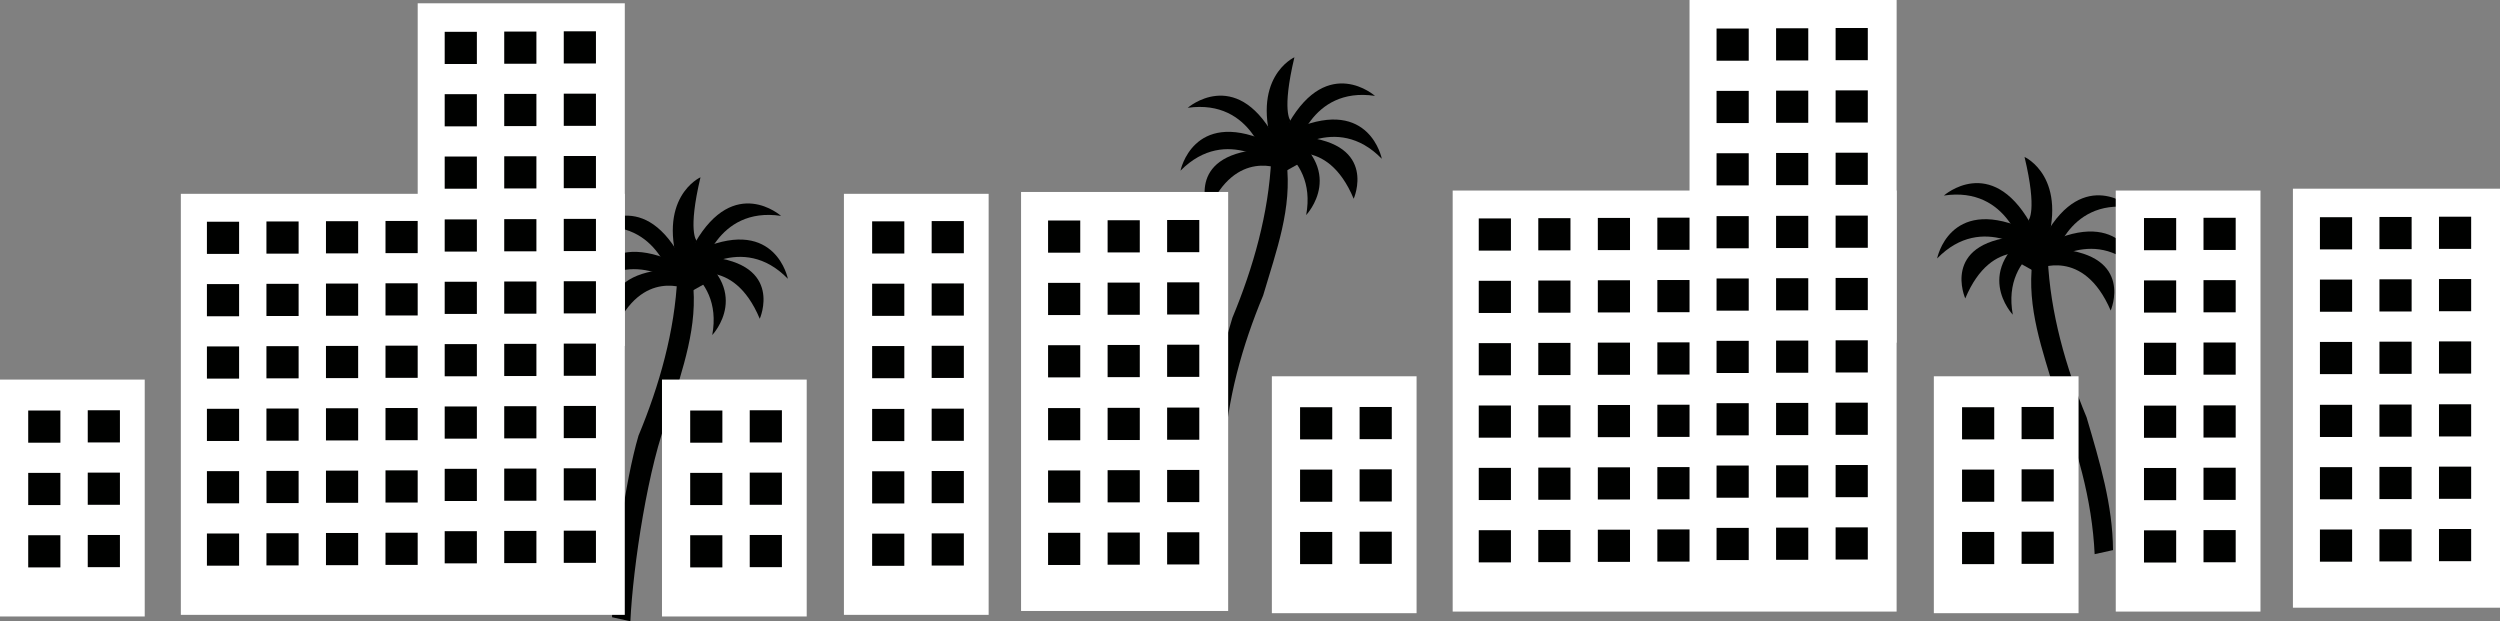 <svg xmlns="http://www.w3.org/2000/svg" viewBox="0 0 1229.11 305.48"><rect x="0" y="0" width="1229.11" height="305.48" fill="#808080" stroke="none"/><defs><style>.cls-1{fill:#000100;}.cls-2{fill:#fff;}</style></defs><title>stadt_1</title><g id="Ebene_2" data-name="Ebene 2"><g id="Stadt"><path class="cls-1" d="M630.3,83.38S607.56,72.19,594,103.68c0,0-11.71-27,25.29-30.21"/><path class="cls-1" d="M628.21,82.67s-25-21.81-47.83,1.24c0,0,6.13-30.06,41.84-14.75"/><path class="cls-1" d="M622.73,81s-6.68-32.52-38.79-28c0,0,23.1-20.18,42.22,13.64"/><path class="cls-1" d="M629.44,77.1s22.85-11,36.09,20.62c0,0,12-26.9-25-30.43"/><path class="cls-1" d="M631.54,76.42s25.22-21.6,47.82,1.65c0,0-5.87-30.11-41.71-15.12"/><path class="cls-1" d="M637,74.82s7-32.46,39-27.68c0,0-22.93-20.38-42.33,13.27"/><path class="cls-1" d="M634.47,59.31S630,55,636.39,28.16c0,0-22.33,10.05-9.8,46.61"/><path class="cls-1" d="M615.76,65.83s32.22,8,26.42,39.89c0,0,21.11-22.26-11.91-42.73"/><polygon class="cls-1" points="635.64 60.42 627.43 59.74 620.23 68.34 621.25 76.22 624.88 80.22 631.54 84.41 639.21 80.13 640.62 65.42 635.64 60.42"/><path class="cls-1" d="M592.86,221.45l9.06,2c1.23-26.69,8.82-53.53,19.1-78.19,6.58-22.32,14.33-42.78,11.51-65.61L625,78c-1.21,26.68-8.81,53.53-19.09,78.19-6.58,22.31-12.82,43.11-13,65.27Z"/><path class="cls-1" d="M1001.45,132.38s22.74-11.19,36.26,20.3c0,0,11.71-27-25.29-30.21"/><path class="cls-1" d="M1003.53,131.67s25-21.81,47.83,1.24c0,0-6.13-30.06-41.84-14.75"/><path class="cls-1" d="M1009,130s6.67-32.52,38.78-28c0,0-23.1-20.18-42.21,13.64"/><path class="cls-1" d="M1002.3,126.1s-22.84-11-36.09,20.62c0,0-12-26.9,25-30.43"/><path class="cls-1" d="M1000.2,125.42s-25.21-21.6-47.82,1.65c0,0,5.87-30.11,41.71-15.12"/><path class="cls-1" d="M994.7,123.82s-7-32.46-39-27.68c0,0,22.92-20.38,42.33,13.27"/><path class="cls-1" d="M997.27,108.31s4.49-4.34-1.92-31.15c0,0,22.34,10,9.8,46.61"/><path class="cls-1" d="M1016,114.83s-32.22,8-26.42,39.89c0,0-21.1-22.26,11.91-42.73"/><polygon class="cls-1" points="996.1 109.42 1004.32 108.74 1011.52 117.34 1010.49 125.22 1006.87 129.22 1000.2 133.41 992.54 129.13 991.13 114.42 996.1 109.42"/><path class="cls-1" d="M1038.88,270.45l-9.06,2c-1.22-26.69-8.82-53.53-19.09-78.19-6.59-22.32-14.34-42.78-11.52-65.61l7.55-1.69c1.22,26.68,8.81,53.53,19.09,78.19,6.58,22.31,12.83,43.11,13,65.27Z"/><path class="cls-1" d="M338.3,142.38s-22.74-11.19-36.27,20.3c0,0-11.71-27,25.29-30.21"/><path class="cls-1" d="M336.21,141.67s-25-21.81-47.83,1.24c0,0,6.13-30.06,41.84-14.75"/><path class="cls-1" d="M330.73,140s-6.68-32.52-38.79-28c0,0,23.1-20.18,42.22,13.64"/><path class="cls-1" d="M337.44,136.1s22.85-11,36.09,20.62c0,0,12-26.9-25-30.43"/><path class="cls-1" d="M339.54,135.42s25.22-21.6,47.82,1.65c0,0-5.87-30.11-41.71-15.12"/><path class="cls-1" d="M345,133.82s7-32.46,39-27.68c0,0-22.93-20.38-42.33,13.27"/><path class="cls-1" d="M342.47,118.31S338,114,344.39,87.16c0,0-22.33,10-9.8,46.61"/><path class="cls-1" d="M323.76,124.83s32.22,8,26.42,39.89c0,0,21.11-22.26-11.91-42.73"/><polygon class="cls-1" points="343.64 119.42 335.43 118.74 328.23 127.34 329.25 135.22 332.88 139.22 339.54 143.41 347.2 139.13 348.62 124.42 343.64 119.42"/><path class="cls-1" d="M300.86,303.45l9.06,2c1.23-26.69,8.82-77.53,19.1-102.19,6.58-22.32,14.33-42.78,11.51-65.61L333,136c-1.21,26.68-8.81,53.53-19.09,78.19-6.58,22.31-12.82,67.11-13,89.27Z"/><rect class="cls-2" x="88.91" y="95.29" width="218.26" height="207"/><rect class="cls-2" x="205.36" y="1.62" width="101.82" height="168.47"/><rect class="cls-2" x="414.91" y="95.29" width="71.15" height="207"/><rect class="cls-1" x="101.73" y="109.01" width="15.82" height="15.82"/><rect class="cls-1" x="101.73" y="139.67" width="15.82" height="15.82"/><rect class="cls-1" x="101.73" y="170.32" width="15.82" height="15.82"/><rect class="cls-1" x="101.73" y="200.98" width="15.82" height="15.82"/><rect class="cls-1" x="101.73" y="231.63" width="15.82" height="15.82"/><rect class="cls-1" x="101.73" y="262.29" width="15.82" height="15.82"/><rect class="cls-1" x="130.99" y="108.88" width="15.82" height="15.82"/><rect class="cls-1" x="130.99" y="139.54" width="15.82" height="15.82"/><rect class="cls-1" x="130.99" y="170.19" width="15.82" height="15.82"/><rect class="cls-1" x="130.99" y="200.85" width="15.82" height="15.82"/><rect class="cls-1" x="130.99" y="231.51" width="15.82" height="15.82"/><rect class="cls-1" x="130.99" y="262.16" width="15.82" height="15.82"/><rect class="cls-1" x="160.26" y="108.75" width="15.82" height="15.82"/><rect class="cls-1" x="160.26" y="139.41" width="15.82" height="15.82"/><rect class="cls-1" x="160.26" y="170.07" width="15.82" height="15.82"/><rect class="cls-1" x="160.26" y="200.72" width="15.82" height="15.82"/><rect class="cls-1" x="160.26" y="231.38" width="15.82" height="15.82"/><rect class="cls-1" x="160.26" y="262.04" width="15.82" height="15.82"/><rect class="cls-1" x="189.53" y="108.63" width="15.82" height="15.82"/><rect class="cls-1" x="189.53" y="139.28" width="15.82" height="15.82"/><rect class="cls-1" x="189.53" y="169.94" width="15.82" height="15.82"/><rect class="cls-1" x="189.53" y="200.6" width="15.82" height="15.82"/><rect class="cls-1" x="189.53" y="231.25" width="15.82" height="15.82"/><rect class="cls-1" x="189.53" y="261.91" width="15.82" height="15.82"/><rect class="cls-1" x="218.63" y="107.87" width="15.82" height="15.82"/><rect class="cls-1" x="218.63" y="138.52" width="15.82" height="15.82"/><rect class="cls-1" x="218.63" y="169.18" width="15.82" height="15.82"/><rect class="cls-1" x="218.63" y="199.84" width="15.82" height="15.82"/><rect class="cls-1" x="218.63" y="230.49" width="15.82" height="15.82"/><rect class="cls-1" x="218.63" y="261.15" width="15.82" height="15.82"/><rect class="cls-1" x="247.9" y="107.74" width="15.82" height="15.82"/><rect class="cls-1" x="247.9" y="138.4" width="15.82" height="15.82"/><rect class="cls-1" x="247.9" y="169.05" width="15.82" height="15.82"/><rect class="cls-1" x="247.9" y="199.71" width="15.82" height="15.82"/><rect class="cls-1" x="247.9" y="230.37" width="15.82" height="15.82"/><rect class="cls-1" x="247.9" y="261.02" width="15.82" height="15.82"/><rect class="cls-1" x="277.17" y="107.61" width="15.82" height="15.82"/><rect class="cls-1" x="277.17" y="138.27" width="15.82" height="15.82"/><rect class="cls-1" x="277.17" y="168.93" width="15.82" height="15.82"/><rect class="cls-1" x="277.17" y="199.58" width="15.82" height="15.82"/><rect class="cls-1" x="218.63" y="15.64" width="15.82" height="15.82"/><rect class="cls-1" x="218.63" y="46.3" width="15.82" height="15.82"/><rect class="cls-1" x="218.63" y="76.96" width="15.82" height="15.82"/><rect class="cls-1" x="247.9" y="15.52" width="15.82" height="15.82"/><rect class="cls-1" x="247.9" y="46.17" width="15.82" height="15.82"/><rect class="cls-1" x="247.9" y="76.83" width="15.82" height="15.82"/><rect class="cls-1" x="277.17" y="15.39" width="15.82" height="15.82"/><rect class="cls-1" x="277.17" y="46.05" width="15.82" height="15.82"/><rect class="cls-1" x="277.17" y="76.7" width="15.82" height="15.82"/><rect class="cls-1" x="277.17" y="230.24" width="15.82" height="15.82"/><rect class="cls-1" x="277.17" y="260.9" width="15.82" height="15.82"/><rect class="cls-2" x="502" y="94.38" width="101.82" height="206"/><rect class="cls-1" x="515.28" y="200.63" width="15.82" height="15.82"/><rect class="cls-1" x="515.28" y="231.29" width="15.82" height="15.82"/><rect class="cls-1" x="515.28" y="261.95" width="15.82" height="15.82"/><rect class="cls-1" x="544.55" y="200.51" width="15.82" height="15.82"/><rect class="cls-1" x="544.55" y="231.16" width="15.82" height="15.82"/><rect class="cls-1" x="544.55" y="261.82" width="15.82" height="15.82"/><rect class="cls-1" x="573.81" y="200.38" width="15.82" height="15.82"/><rect class="cls-1" x="573.81" y="231.04" width="15.82" height="15.82"/><rect class="cls-1" x="573.81" y="261.69" width="15.82" height="15.82"/><rect class="cls-1" x="515.28" y="108.41" width="15.82" height="15.82"/><rect class="cls-1" x="515.28" y="139.07" width="15.82" height="15.82"/><rect class="cls-1" x="515.28" y="169.72" width="15.82" height="15.82"/><rect class="cls-1" x="544.55" y="108.28" width="15.82" height="15.82"/><rect class="cls-1" x="544.55" y="138.94" width="15.82" height="15.82"/><rect class="cls-1" x="544.55" y="169.6" width="15.82" height="15.82"/><rect class="cls-1" x="573.81" y="108.16" width="15.82" height="15.82"/><rect class="cls-1" x="573.81" y="138.81" width="15.82" height="15.82"/><rect class="cls-1" x="573.81" y="169.47" width="15.82" height="15.82"/><rect class="cls-1" x="428.78" y="201.04" width="15.82" height="15.82"/><rect class="cls-1" x="428.78" y="231.7" width="15.82" height="15.82"/><rect class="cls-1" x="428.78" y="262.36" width="15.82" height="15.82"/><rect class="cls-1" x="458.05" y="200.91" width="15.82" height="15.82"/><rect class="cls-1" x="458.05" y="231.57" width="15.82" height="15.82"/><rect class="cls-1" x="458.05" y="262.23" width="15.82" height="15.82"/><rect class="cls-1" x="428.78" y="108.82" width="15.82" height="15.82"/><rect class="cls-1" x="428.78" y="139.47" width="15.82" height="15.82"/><rect class="cls-1" x="428.78" y="170.13" width="15.82" height="15.82"/><rect class="cls-1" x="458.05" y="108.69" width="15.82" height="15.82"/><rect class="cls-1" x="458.05" y="139.35" width="15.82" height="15.82"/><rect class="cls-1" x="458.05" y="170" width="15.82" height="15.82"/><rect class="cls-2" x="325.46" y="186.62" width="71.15" height="116.47"/><rect class="cls-1" x="339.33" y="201.83" width="15.82" height="15.82"/><rect class="cls-1" x="339.33" y="232.49" width="15.82" height="15.82"/><rect class="cls-1" x="339.33" y="263.14" width="15.82" height="15.82"/><rect class="cls-1" x="368.6" y="201.7" width="15.82" height="15.82"/><rect class="cls-1" x="368.6" y="232.36" width="15.82" height="15.82"/><rect class="cls-1" x="368.6" y="263.02" width="15.82" height="15.82"/><rect class="cls-2" y="186.62" width="71.15" height="116.47"/><rect class="cls-1" x="13.87" y="201.83" width="15.82" height="15.82"/><rect class="cls-1" x="13.87" y="232.49" width="15.82" height="15.82"/><rect class="cls-1" x="13.87" y="263.14" width="15.82" height="15.82"/><rect class="cls-1" x="43.14" y="201.7" width="15.82" height="15.82"/><rect class="cls-1" x="43.14" y="232.36" width="15.82" height="15.82"/><rect class="cls-1" x="43.14" y="263.02" width="15.82" height="15.82"/><rect class="cls-2" x="714.2" y="93.68" width="218.26" height="207"/><rect class="cls-2" x="830.65" width="101.82" height="168.47"/><rect class="cls-2" x="1040.2" y="93.68" width="71.15" height="207"/><rect class="cls-1" x="727.02" y="107.39" width="15.82" height="15.82"/><rect class="cls-1" x="727.02" y="138.05" width="15.82" height="15.82"/><rect class="cls-1" x="727.02" y="168.7" width="15.82" height="15.82"/><rect class="cls-1" x="727.02" y="199.36" width="15.82" height="15.82"/><rect class="cls-1" x="727.02" y="230.02" width="15.82" height="15.82"/><rect class="cls-1" x="727.02" y="260.67" width="15.82" height="15.82"/><rect class="cls-1" x="756.29" y="107.26" width="15.82" height="15.82"/><rect class="cls-1" x="756.29" y="137.92" width="15.82" height="15.82"/><rect class="cls-1" x="756.29" y="168.58" width="15.82" height="15.82"/><rect class="cls-1" x="756.29" y="199.23" width="15.82" height="15.82"/><rect class="cls-1" x="756.29" y="229.89" width="15.82" height="15.82"/><rect class="cls-1" x="756.29" y="260.55" width="15.82" height="15.82"/><rect class="cls-1" x="785.56" y="107.14" width="15.82" height="15.82"/><rect class="cls-1" x="785.56" y="137.79" width="15.82" height="15.82"/><rect class="cls-1" x="785.56" y="168.45" width="15.82" height="15.82"/><rect class="cls-1" x="785.56" y="199.11" width="15.82" height="15.82"/><rect class="cls-1" x="785.56" y="229.76" width="15.82" height="15.82"/><rect class="cls-1" x="785.56" y="260.42" width="15.82" height="15.82"/><rect class="cls-1" x="814.83" y="107.01" width="15.82" height="15.82"/><rect class="cls-1" x="814.83" y="137.67" width="15.82" height="15.82"/><rect class="cls-1" x="814.83" y="168.32" width="15.82" height="15.82"/><rect class="cls-1" x="814.83" y="198.98" width="15.82" height="15.82"/><rect class="cls-1" x="814.83" y="229.64" width="15.82" height="15.82"/><rect class="cls-1" x="814.83" y="260.29" width="15.82" height="15.82"/><rect class="cls-1" x="843.93" y="106.25" width="15.82" height="15.82"/><rect class="cls-1" x="843.93" y="136.91" width="15.82" height="15.82"/><rect class="cls-1" x="843.93" y="167.56" width="15.82" height="15.82"/><rect class="cls-1" x="843.93" y="198.22" width="15.82" height="15.82"/><rect class="cls-1" x="843.93" y="228.88" width="15.82" height="15.82"/><rect class="cls-1" x="843.93" y="259.53" width="15.82" height="15.82"/><rect class="cls-1" x="873.2" y="106.12" width="15.82" height="15.82"/><rect class="cls-1" x="873.2" y="136.78" width="15.82" height="15.82"/><rect class="cls-1" x="873.2" y="167.44" width="15.82" height="15.82"/><rect class="cls-1" x="873.2" y="198.09" width="15.82" height="15.82"/><rect class="cls-1" x="873.2" y="228.75" width="15.82" height="15.82"/><rect class="cls-1" x="873.2" y="259.41" width="15.82" height="15.82"/><rect class="cls-1" x="902.47" y="106" width="15.82" height="15.82"/><rect class="cls-1" x="902.47" y="136.65" width="15.82" height="15.82"/><rect class="cls-1" x="902.47" y="167.31" width="15.82" height="15.82"/><rect class="cls-1" x="902.47" y="197.97" width="15.82" height="15.82"/><rect class="cls-1" x="843.93" y="14.03" width="15.82" height="15.82"/><rect class="cls-1" x="843.93" y="44.68" width="15.82" height="15.82"/><rect class="cls-1" x="843.93" y="75.34" width="15.82" height="15.82"/><rect class="cls-1" x="873.2" y="13.9" width="15.82" height="15.82"/><rect class="cls-1" x="873.2" y="44.56" width="15.82" height="15.82"/><rect class="cls-1" x="873.2" y="75.21" width="15.82" height="15.82"/><rect class="cls-1" x="902.47" y="13.77" width="15.82" height="15.82"/><rect class="cls-1" x="902.47" y="44.43" width="15.82" height="15.82"/><rect class="cls-1" x="902.47" y="75.08" width="15.82" height="15.82"/><rect class="cls-1" x="902.47" y="228.62" width="15.82" height="15.82"/><rect class="cls-1" x="902.47" y="259.28" width="15.82" height="15.82"/><rect class="cls-2" x="1127.3" y="92.77" width="101.82" height="206"/><rect class="cls-1" x="1140.58" y="199.02" width="15.82" height="15.82"/><rect class="cls-1" x="1140.58" y="229.67" width="15.82" height="15.82"/><rect class="cls-1" x="1140.58" y="260.33" width="15.82" height="15.82"/><rect class="cls-1" x="1169.84" y="198.89" width="15.82" height="15.82"/><rect class="cls-1" x="1169.84" y="229.55" width="15.82" height="15.82"/><rect class="cls-1" x="1169.84" y="260.2" width="15.82" height="15.82"/><rect class="cls-1" x="1199.11" y="198.76" width="15.82" height="15.82"/><rect class="cls-1" x="1199.11" y="229.42" width="15.82" height="15.82"/><rect class="cls-1" x="1199.11" y="260.08" width="15.82" height="15.82"/><rect class="cls-1" x="1140.58" y="106.79" width="15.82" height="15.82"/><rect class="cls-1" x="1140.58" y="137.45" width="15.82" height="15.82"/><rect class="cls-1" x="1140.58" y="168.11" width="15.82" height="15.82"/><rect class="cls-1" x="1169.84" y="106.67" width="15.82" height="15.82"/><rect class="cls-1" x="1169.84" y="137.32" width="15.82" height="15.82"/><rect class="cls-1" x="1169.84" y="167.98" width="15.82" height="15.82"/><rect class="cls-1" x="1199.11" y="106.54" width="15.82" height="15.82"/><rect class="cls-1" x="1199.11" y="137.19" width="15.82" height="15.82"/><rect class="cls-1" x="1199.11" y="167.85" width="15.82" height="15.82"/><rect class="cls-1" x="1054.08" y="199.42" width="15.82" height="15.82"/><rect class="cls-1" x="1054.08" y="230.08" width="15.82" height="15.82"/><rect class="cls-1" x="1054.08" y="260.74" width="15.82" height="15.82"/><rect class="cls-1" x="1083.34" y="199.3" width="15.82" height="15.82"/><rect class="cls-1" x="1083.34" y="229.95" width="15.82" height="15.82"/><rect class="cls-1" x="1083.34" y="260.61" width="15.82" height="15.82"/><rect class="cls-1" x="1054.08" y="107.2" width="15.82" height="15.82"/><rect class="cls-1" x="1054.08" y="137.86" width="15.82" height="15.82"/><rect class="cls-1" x="1054.08" y="168.51" width="15.82" height="15.82"/><rect class="cls-1" x="1083.34" y="107.07" width="15.82" height="15.82"/><rect class="cls-1" x="1083.34" y="137.73" width="15.82" height="15.82"/><rect class="cls-1" x="1083.34" y="168.39" width="15.82" height="15.82"/><rect class="cls-2" x="950.76" y="185" width="71.15" height="116.47"/><rect class="cls-1" x="964.63" y="200.21" width="15.82" height="15.82"/><rect class="cls-1" x="964.63" y="230.87" width="15.82" height="15.82"/><rect class="cls-1" x="964.63" y="261.53" width="15.82" height="15.82"/><rect class="cls-1" x="993.9" y="200.09" width="15.82" height="15.82"/><rect class="cls-1" x="993.9" y="230.74" width="15.82" height="15.82"/><rect class="cls-1" x="993.9" y="261.4" width="15.82" height="15.82"/><rect class="cls-2" x="625.3" y="185" width="71.15" height="116.47"/><rect class="cls-1" x="639.17" y="200.21" width="15.82" height="15.82"/><rect class="cls-1" x="639.17" y="230.87" width="15.82" height="15.82"/><rect class="cls-1" x="639.17" y="261.53" width="15.82" height="15.82"/><rect class="cls-1" x="668.44" y="200.09" width="15.82" height="15.82"/><rect class="cls-1" x="668.44" y="230.74" width="15.82" height="15.82"/><rect class="cls-1" x="668.44" y="261.4" width="15.82" height="15.82"/></g></g></svg>
